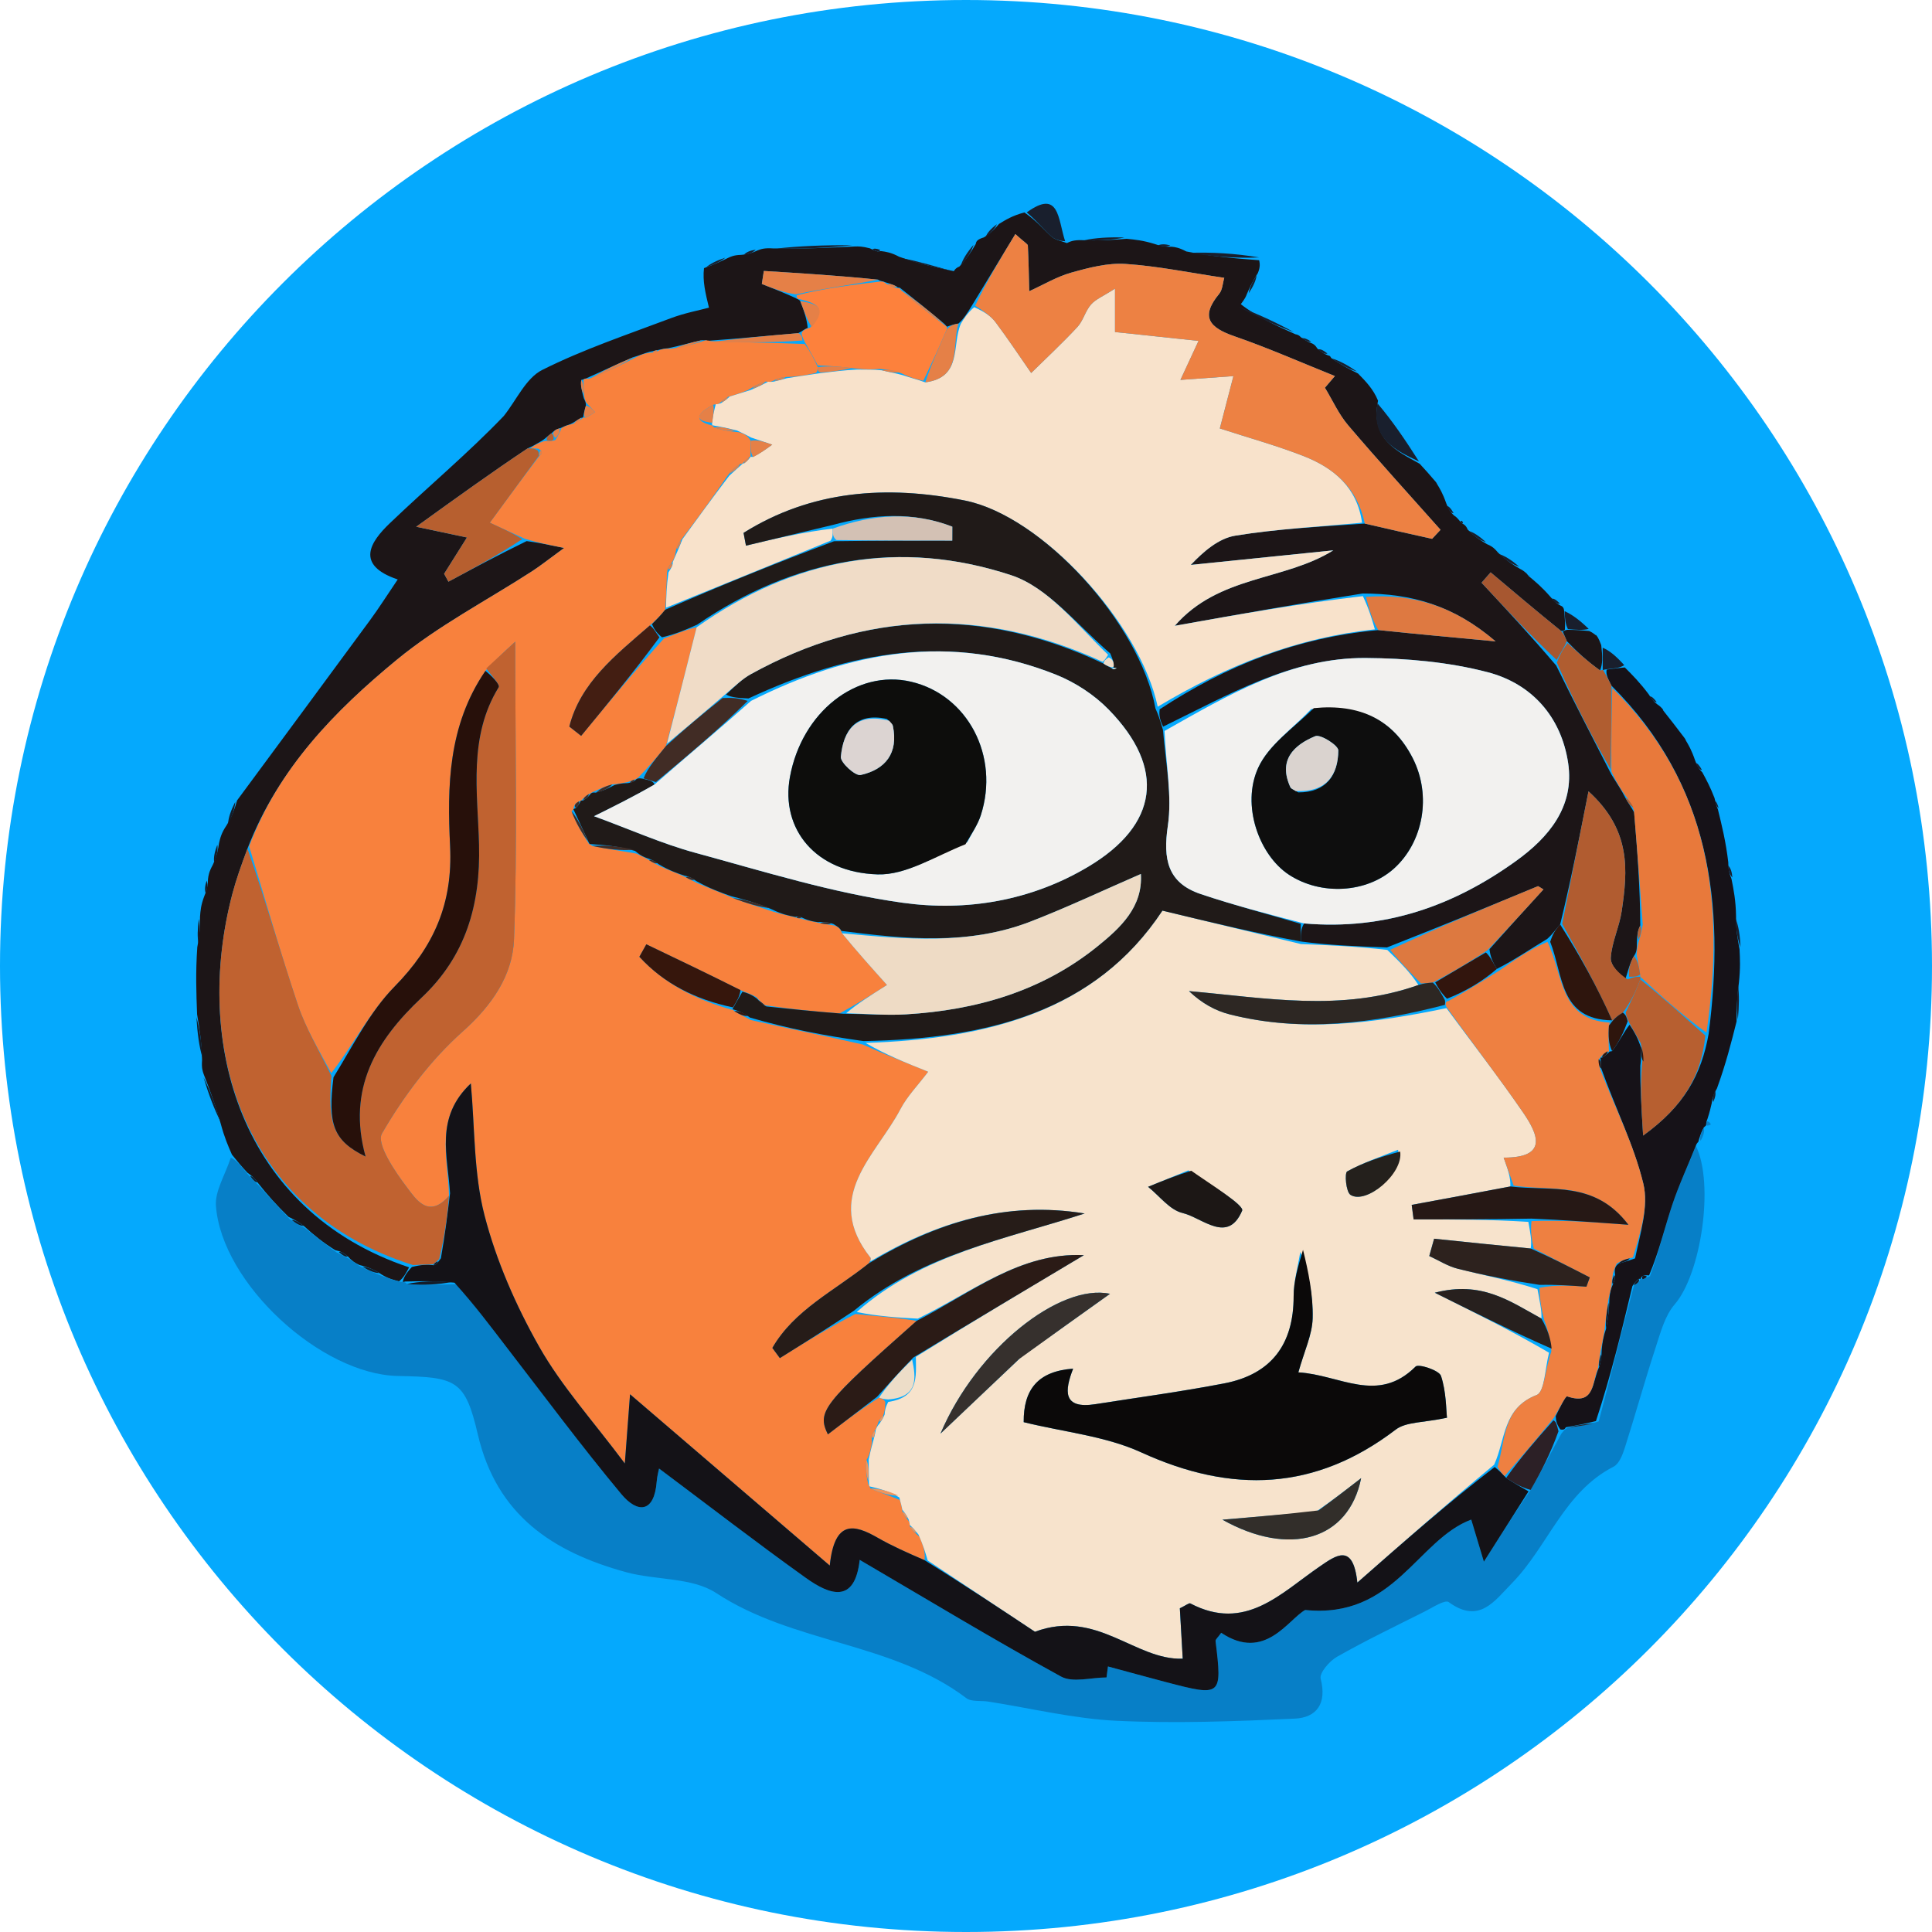 <svg width="256" height="256" viewBox="0 0 256 256" fill="none" xmlns="http://www.w3.org/2000/svg">
<g clip-path="url(#clip0_1994_1218)">
<path d="M256 128C256 57.307 198.692 0 128 0C57.307 0 0 57.307 0 128C0 198.692 57.307 256 128 256C198.692 256 256 198.692 256 128Z" fill="#05A9FD"/>
<path d="M190.371 64.066C190.765 64.698 191.158 65.331 191.63 66.681C192.029 67.704 192.35 68.01 192.672 68.315C192.833 68.416 192.995 68.517 193.345 68.933C193.534 69.249 193.824 69.402 193.824 69.402C193.824 69.402 194.261 69.585 194.464 70.153C195.467 71.188 196.267 71.654 197.066 72.12C197.472 72.294 197.878 72.468 198.464 73.186C199.573 74.284 200.504 74.838 201.434 75.391C201.647 75.499 201.861 75.607 202.301 76.004C202.527 76.293 202.558 76.332 202.558 76.332C203.415 77.042 204.273 77.753 205.42 79.059C206.083 79.86 206.457 80.066 206.83 80.272C206.83 80.272 207.165 80.34 207.243 80.831C207.363 81.994 207.405 82.665 207.357 83.427C207.267 83.516 207.085 83.695 206.786 83.552C203.496 80.885 200.506 78.361 197.515 75.836C197.114 76.295 196.713 76.754 196.312 77.213C199.601 80.755 202.891 84.296 206.208 88.191C208.628 93.141 211.019 97.739 213.524 102.63C214.218 103.759 214.798 104.593 215.385 105.731C215.747 106.438 216.102 106.842 216.535 107.652C216.966 112.877 217.319 117.697 217.348 122.621C216.975 123.335 216.927 123.944 216.893 124.895C216.896 125.692 216.885 126.148 216.51 126.663C215.955 127.624 215.765 128.525 215.365 129.765C214.544 129.033 213.369 127.923 213.438 126.896C213.578 124.809 214.582 122.795 214.889 120.702C215.67 115.367 216.18 110.025 210.484 104.854C209.191 111.382 208.098 116.901 206.729 122.495C206.089 123.185 205.724 123.8 205.003 124.42C202.647 125.824 200.648 127.223 198.347 128.383C197.757 127.441 197.47 126.738 197.365 125.768C199.871 122.951 202.194 120.401 204.517 117.851C204.277 117.706 204.037 117.561 203.798 117.416C197.255 120.119 190.713 122.823 183.785 125.539C179.721 125.398 176.042 125.243 172.362 124.754C172.357 123.75 172.353 123.08 172.805 122.36C183.57 123.291 192.665 119.991 200.869 114.093C205.195 110.984 208.654 106.896 207.787 101.105C206.87 94.985 202.975 90.599 197.131 89.072C191.913 87.708 186.344 87.222 180.924 87.189C171.074 87.129 162.764 92.084 154.123 96.283C153.729 95.492 153.545 94.85 153.664 93.984C162.576 88.142 171.903 84.478 182.626 83.487C187.755 84.017 192.435 84.452 198.179 84.987C192.553 80.17 187.033 78.648 180.54 78.643C172.238 79.956 164.344 81.369 155.665 82.922C161.528 76.187 170.118 77.008 176.668 72.925C170.372 73.568 164.076 74.211 157.781 74.855C159.485 73.057 161.477 71.336 163.69 70.976C169.232 70.075 174.875 69.791 180.842 69.377C184.058 70.13 186.909 70.764 189.76 71.399C190.133 70.999 190.505 70.6 190.878 70.201C186.788 65.598 182.636 61.049 178.646 56.361C177.393 54.89 176.577 53.048 175.561 51.375C176.001 50.86 176.441 50.344 176.881 49.829C172.454 48.055 168.083 46.116 163.581 44.561C160.279 43.42 158.991 42.026 161.554 38.926C161.988 38.4 162.009 37.533 162.224 36.815C157.653 36.137 153.415 35.257 149.138 34.973C146.777 34.817 144.294 35.464 141.969 36.116C140.028 36.661 138.239 37.741 136.382 38.583C136.329 36.568 136.294 34.552 136.196 32.539C136.186 32.336 135.794 32.151 134.537 31.017C132.552 34.294 130.69 37.369 128.692 40.642C128.146 41.523 127.734 42.206 127.007 42.871C126.296 42.992 125.902 43.132 125.495 43.284C125.481 43.297 125.445 43.288 125.233 43.01C123.122 41.216 121.223 39.7 119.241 38.129C119.158 38.075 119.002 38.197 118.795 37.956C118.179 37.637 117.771 37.559 117.214 37.369C117.065 37.257 116.695 37.299 116.355 37.057C111.081 36.511 106.146 36.207 101.212 35.903C101.124 36.478 101.035 37.052 100.946 37.626C102.415 38.212 103.884 38.797 105.449 39.502C105.545 39.623 105.852 39.621 106.047 39.913C106.574 41.257 106.906 42.31 107.025 43.437C106.524 43.65 106.327 43.87 105.77 44.145C101.466 44.505 97.61 44.89 93.704 45.164C93.653 45.053 93.416 45.11 93.005 45.076C91.308 45.443 90.022 45.842 88.501 46.148C87.956 46.176 87.646 46.298 87.083 46.399C86.68 46.461 86.532 46.544 86.097 46.606C85.308 46.829 84.805 47.073 83.938 47.321C81.624 48.288 79.674 49.251 77.606 50.165C77.487 50.116 77.324 50.313 77.018 50.341C76.904 51.088 77.095 51.807 77.359 52.772C77.536 53.155 77.639 53.291 77.635 53.741C77.422 54.483 77.317 54.91 77.247 55.355C77.283 55.372 77.301 55.295 76.988 55.367C76.361 55.718 76.046 55.997 75.479 56.242C74.946 56.387 74.666 56.567 74.16 56.753C73.642 56.881 73.43 57.086 73.044 57.431C72.584 57.752 72.376 58.014 71.892 58.346C71.165 58.75 70.716 59.084 69.915 59.41C65.122 62.605 60.68 65.808 55.147 69.797C58.368 70.478 59.826 70.787 61.873 71.22C60.648 73.169 59.747 74.6 58.847 76.032C59.037 76.381 59.228 76.73 59.418 77.079C62.746 75.295 66.073 73.51 69.781 71.698C71.269 71.896 72.376 72.122 74.754 72.606C72.572 74.198 71.59 74.99 70.536 75.671C64.532 79.558 58.082 82.897 52.597 87.41C44.376 94.174 36.904 101.815 32.791 112.439C31.973 114.637 31.297 116.515 30.791 118.438C25.6 138.178 31.787 160.418 54.204 167.93C53.784 168.718 53.52 169.253 52.877 169.785C51.795 169.516 51.092 169.251 50.272 168.689C49.391 168.138 48.627 167.882 47.623 167.617C47.003 167.335 46.622 167.063 46.094 166.485C45.541 165.994 45.135 165.811 44.421 165.654C42.875 164.694 41.636 163.707 40.257 162.444C39.583 161.903 39.049 161.638 38.229 161.237C36.695 159.735 35.448 158.368 34.122 156.674C33.704 156.078 33.364 155.809 32.78 155.385C31.936 154.485 31.335 153.741 30.735 152.997C30.236 151.862 29.738 150.727 29.246 148.887C28.506 146.254 27.759 144.326 27.012 142.397C26.852 141.962 26.692 141.526 26.775 140.466C26.718 138.028 26.417 136.214 26.116 134.401C26.011 131.647 25.907 128.892 26.142 125.497C26.489 123.731 26.497 122.606 26.504 121.48C26.559 120.705 26.614 119.93 27.074 118.733C27.506 117.705 27.533 117.098 27.56 116.491C27.619 116.017 27.677 115.544 28.195 114.599C28.776 113.329 28.898 112.532 29.02 111.735C29.179 111.048 29.338 110.362 30.011 109.378C30.821 108.073 31.118 107.064 31.415 106.055C37.297 98.088 43.19 90.129 49.053 82.148C50.221 80.557 51.277 78.884 52.701 76.782C46.993 74.856 49.102 71.779 51.629 69.355C56.646 64.545 62.001 60.086 66.758 55.116C68.428 53.028 69.68 50.106 71.851 49.017C77.306 46.281 83.158 44.327 88.89 42.163C90.713 41.475 92.659 41.114 93.941 40.767C93.472 38.84 93.082 37.236 93.285 35.528C94.716 35.02 95.555 34.616 96.393 34.211C96.821 34.005 97.25 33.798 98.183 33.772C99.258 33.694 99.827 33.434 100.396 33.173C100.842 33.005 101.288 32.838 102.42 32.916C106.497 32.995 109.89 32.827 113.282 32.659C113.77 32.647 114.258 32.635 115.277 32.908C115.808 33.194 116.271 33.315 116.271 33.315L116.747 33.272C117.412 33.36 118.077 33.449 119.138 34.018C121.821 34.976 124.107 35.453 126.393 35.931C126.393 35.931 126.577 35.519 127.112 35.324C128.198 34.193 128.748 33.256 129.298 32.319C129.344 31.968 129.523 31.708 130.374 31.454C131.399 30.803 131.886 30.239 132.373 29.675C133.251 29.129 134.129 28.584 135.735 28.148C137.418 29.306 138.306 30.43 139.359 31.37C139.871 31.826 140.69 31.939 141.37 32.207C141.807 32.001 142.243 31.794 143.313 31.821C145.727 31.916 147.508 31.779 149.289 31.641C150.382 31.748 151.476 31.854 153.035 32.34C154.093 32.71 154.684 32.701 155.276 32.693C155.748 32.749 156.221 32.805 157.192 33.319C160.744 34.012 163.797 34.247 166.849 34.482C166.931 34.919 167.013 35.355 166.674 36.181C165.906 37.373 165.559 38.175 165.211 38.977C165.109 39.255 165.006 39.533 164.415 40.304C166.505 41.962 169.081 43.128 171.658 44.294C171.658 44.294 172.08 44.33 172.35 44.666C173.023 45.167 173.426 45.332 173.83 45.497C173.83 45.497 174.25 45.633 174.519 46.139C175.217 46.806 175.647 46.967 176.076 47.127C176.076 47.127 176.217 47.078 176.399 47.441C177.703 48.367 178.825 48.93 179.947 49.492C180.954 50.516 181.961 51.54 182.596 53.089C181.593 58.181 185 59.712 188.122 61.458C188.779 62.174 189.437 62.89 190.279 63.889C190.464 64.172 190.371 64.066 190.371 64.066Z" fill="#1C1517"/>
<path d="M40.397 162.72C41.636 163.707 42.874 164.694 44.591 165.941C45.46 166.398 45.851 166.595 46.242 166.791C46.622 167.063 47.002 167.335 47.806 167.859C48.949 168.402 49.669 168.694 50.389 168.985C51.092 169.251 51.795 169.516 52.983 169.834C53.469 169.886 53.691 169.809 53.9 170.139C56.132 170.337 58.156 170.205 60.544 170.165C62.948 172.975 64.96 175.714 67.035 178.403C72.089 184.954 77.024 191.605 82.314 197.96C84.477 200.56 86.695 200.484 87.016 196.314C87.074 195.559 87.285 194.816 87.328 194.586C93.826 199.45 100.211 204.381 106.769 209.072C109.939 211.34 113.261 212.574 113.914 206.691C123.052 212.041 131.715 217.285 140.587 222.149C142.15 223.006 144.586 222.27 146.618 222.27C146.682 221.785 146.745 221.3 146.809 220.815C149.378 221.509 151.943 222.217 154.517 222.893C161.865 224.824 161.957 224.74 161.068 217.455C161.04 217.229 161.394 216.956 161.816 216.354C167.591 220.212 170.677 214.588 172.941 213.332C184.758 214.54 187.759 204.048 194.946 201.352C195.371 202.768 195.766 204.084 196.622 206.931C199.088 203.047 200.814 200.329 202.818 197.422C204.279 194.893 205.462 192.552 206.89 189.967C207.25 189.522 207.365 189.322 207.853 189.144C209.354 188.979 210.481 188.791 211.842 188.338C213.484 182.186 214.893 176.299 216.522 170.303C217.03 170.018 217.251 169.781 217.381 169.457C217.357 169.432 217.384 169.495 217.632 169.49C217.88 169.486 218.291 169.207 218.631 169.099C219.823 165.892 220.551 162.751 221.562 159.705C222.45 157.032 223.655 154.465 224.721 151.851C227.185 156.926 225.376 168.823 221.923 172.812C220.61 174.329 220.031 176.562 219.38 178.555C217.94 182.96 216.703 187.431 215.295 191.847C215.003 192.763 214.539 193.967 213.8 194.345C207.221 197.712 205.113 204.914 200.328 209.792C198.032 212.132 196.008 215.238 191.966 212.29C191.46 211.92 189.795 213.028 188.723 213.564C184.846 215.503 180.938 217.392 177.169 219.526C176.162 220.096 174.799 221.682 174.995 222.442C175.838 225.716 174.481 227.596 171.543 227.729C163.689 228.084 155.799 228.388 147.957 228.013C142.257 227.74 136.611 226.351 130.94 225.466C129.962 225.314 128.725 225.528 128.036 225.007C118.195 217.56 105.148 217.822 94.903 211.088C91.696 208.979 86.899 209.409 82.929 208.315C73.284 205.658 65.821 200.816 63.318 190.081C61.629 182.834 60.449 182.471 52.737 182.324C42.524 182.13 29.388 170.054 28.613 159.794C28.466 157.844 29.791 155.782 30.586 153.384C31.335 153.741 31.936 154.485 32.901 155.683C33.577 156.425 33.889 156.712 34.2 157C35.448 158.367 36.695 159.735 38.355 161.516C39.311 162.194 39.854 162.457 40.397 162.72Z" fill="#077FC7"/>
<path d="M224.76 151.693C223.656 154.465 222.45 157.032 221.563 159.705C220.551 162.751 219.824 165.892 218.512 168.992C217.691 168.94 217.469 169.107 217.385 169.495C217.385 169.495 217.358 169.432 217.163 169.45C216.746 169.783 216.525 170.098 216.303 170.413C214.894 176.3 213.485 182.186 211.47 188.301C209.737 188.726 208.609 188.924 207.481 189.122C207.366 189.322 207.251 189.522 206.753 189.403C206.275 188.711 206.18 188.337 206.14 187.637C206.694 186.512 207.45 184.957 207.655 185.026C211.355 186.284 210.925 183.127 211.91 181.108C212.14 180.331 212.208 179.781 212.234 178.867C212.327 177.789 212.463 177.074 212.809 176.08C213.112 174.629 213.207 173.459 213.266 171.966C213.333 171.224 213.436 170.806 213.728 170.156C213.991 169.537 214.065 169.148 213.97 168.555C213.94 168.043 214.077 167.735 214.485 167.42C215.249 167.23 215.743 167.047 216.657 166.745C217.362 163.34 218.483 159.85 217.744 156.813C216.507 151.728 214.083 146.931 212.167 141.552C212.13 140.787 212.086 140.483 212.075 140.159C212.107 140.138 212.026 140.157 212.302 140.13C212.815 139.834 213.052 139.565 213.278 139.336C213.268 139.374 213.201 139.33 213.611 139.28C214.582 138.007 215.142 136.783 215.93 135.78C216.57 136.738 216.982 137.474 217.391 138.66C217.438 139.708 217.488 140.306 217.353 141.207C217.326 144.077 217.485 146.646 217.721 150.472C223.174 146.535 225.433 142.429 226.405 136.992C228.634 119.645 226.573 103.861 213.531 90.858C213.094 89.968 212.754 89.394 212.89 88.722C214.01 88.562 214.655 88.501 215.299 88.44C216.294 89.435 217.288 90.43 218.469 92.008C218.97 92.837 219.286 93.083 219.602 93.329C219.777 93.445 219.952 93.561 220.286 93.925C220.444 94.174 220.359 94.111 220.359 94.111C221.245 95.233 222.132 96.356 223.233 97.82C223.448 98.161 223.351 98.067 223.351 98.067C223.742 98.716 224.133 99.365 224.598 100.725C224.971 101.738 225.271 102.04 225.57 102.343C226.092 103.305 226.614 104.266 227.183 105.741C227.365 106.591 227.499 106.927 227.634 107.263C228.161 109.403 228.687 111.543 229.006 114.262C229.009 115.379 229.219 115.917 229.43 116.455C229.717 117.892 230.004 119.328 230.034 121.367C230.018 123.239 230.258 124.507 230.498 125.776C230.561 127.031 230.623 128.286 230.414 130.217C230.129 132.379 230.117 133.865 230.105 135.351C229.399 138.156 228.693 140.961 227.504 144.224C226.952 145.181 226.882 145.68 226.812 146.179C226.685 146.741 226.558 147.303 226.241 148.286C226.05 148.706 226.069 149.116 226.069 149.116C226.069 149.116 226.014 149.178 225.763 149.391C225.352 150.171 225.191 150.738 225.031 151.306C225.031 151.306 224.798 151.534 224.76 151.693Z" fill="#161218"/>
<path d="M112.932 32.495C109.89 32.827 106.497 32.995 102.781 32.947C105.832 32.598 109.207 32.465 112.932 32.495Z" fill="#191F2D"/>
<path d="M166.83 34.11C163.797 34.247 160.745 34.012 157.503 33.504C160.48 33.4 163.645 33.569 166.83 34.11Z" fill="#191F2D"/>
<path d="M188.022 61.147C185 59.712 181.593 58.181 182.53 53.456C184.53 55.812 186.226 58.324 188.022 61.147Z" fill="#191F2D"/>
<path d="M141.138 31.968C140.691 31.939 139.871 31.827 139.36 31.37C138.307 30.43 137.418 29.306 136.05 28.145C140.39 24.993 140.172 29.039 141.138 31.968Z" fill="#191F2D"/>
<path d="M211.459 84.121C211.635 84.316 211.811 84.512 212.171 85.479C212.36 87.103 212.365 87.956 212.024 88.834C210.356 87.644 209.034 86.428 207.613 84.957C207.371 84.366 207.229 84.031 207.086 83.695C207.086 83.695 207.267 83.516 207.668 83.451C208.903 83.46 209.737 83.534 210.571 83.608C210.752 83.694 210.933 83.779 211.309 84.054C211.503 84.243 211.459 84.121 211.459 84.121Z" fill="#1C1517"/>
<path d="M171.449 44.012C169.082 43.128 166.505 41.962 164.148 40.66C166.659 41.592 168.949 42.661 171.449 44.012Z" fill="#191F2D"/>
<path d="M126.016 35.883C124.107 35.454 121.821 34.977 119.425 34.201C121.422 34.547 123.531 35.191 126.016 35.883Z" fill="#191F2D"/>
<path d="M148.999 31.472C147.509 31.779 145.728 31.916 143.679 31.831C145.176 31.506 146.942 31.404 148.999 31.472Z" fill="#191F2D"/>
<path d="M26.966 142.753C27.759 144.326 28.506 146.254 29.205 148.58C28.411 147.021 27.665 145.065 26.966 142.753Z" fill="#141C28"/>
<path d="M26.023 134.769C26.417 136.214 26.718 138.028 26.814 140.114C26.382 138.637 26.155 136.887 26.023 134.769Z" fill="#141C28"/>
<path d="M210.51 83.332C209.737 83.534 208.903 83.46 207.759 83.362C207.406 82.666 207.363 81.994 207.32 80.984C208.363 81.449 209.407 82.253 210.51 83.332Z" fill="#191F2D"/>
<path d="M230.276 135.075C230.117 133.865 230.129 132.379 230.304 130.582C230.46 131.779 230.453 133.289 230.276 135.075Z" fill="#191F2D"/>
<path d="M26.346 121.765C26.497 122.606 26.49 123.731 26.301 125.058C26.143 124.19 26.166 123.12 26.346 121.765Z" fill="#141C28"/>
<path d="M212.37 88.808C212.365 87.955 212.36 87.103 212.363 85.825C213.295 86.209 214.218 87.02 215.22 88.136C214.654 88.501 214.01 88.562 212.898 88.68C212.43 88.736 212.37 88.808 212.37 88.808Z" fill="#191F2D"/>
<path d="M230.626 125.478C230.258 124.507 230.018 123.239 229.98 121.732C230.374 122.723 230.564 123.952 230.626 125.478Z" fill="#191F2D"/>
<path d="M179.794 49.223C178.825 48.929 177.703 48.367 176.456 47.49C177.435 47.768 178.538 48.361 179.794 49.223Z" fill="#191F2D"/>
<path d="M165.458 38.859C165.559 38.175 165.906 37.373 166.511 36.48C166.414 37.174 166.059 37.958 165.458 38.859Z" fill="#191F2D"/>
<path d="M201.312 75.09C200.504 74.838 199.573 74.284 198.562 73.393C199.385 73.632 200.287 74.21 201.312 75.09Z" fill="#191F2D"/>
<path d="M96.099 34.149C95.555 34.615 94.717 35.02 93.571 35.407C94.111 34.956 94.958 34.522 96.099 34.149Z" fill="#191F2D"/>
<path d="M128.996 32.445C128.748 33.256 128.198 34.193 127.309 35.213C127.544 34.389 128.119 33.48 128.996 32.445Z" fill="#191F2D"/>
<path d="M132.086 29.709C131.886 30.239 131.399 30.803 130.609 31.389C130.804 30.855 131.302 30.299 132.086 29.709Z" fill="#191F2D"/>
<path d="M155.076 32.51C154.685 32.702 154.093 32.71 153.408 32.524C153.835 32.328 154.355 32.328 155.076 32.51Z" fill="#191F2D"/>
<path d="M27.379 116.694C27.534 117.098 27.506 117.705 27.264 118.39C27.098 117.945 27.147 117.421 27.379 116.694Z" fill="#141C28"/>
<path d="M100.137 33.084C99.827 33.434 99.258 33.694 98.546 33.777C98.894 33.399 99.386 33.197 100.137 33.084Z" fill="#191F2D"/>
<path d="M229.545 116.271C229.218 115.917 229.008 115.379 228.98 114.67C229.33 115.028 229.496 115.557 229.545 116.271Z" fill="#191F2D"/>
<path d="M31.177 106.24C31.118 107.064 30.821 108.073 30.217 109.2C30.252 108.354 30.595 107.39 31.177 106.24Z" fill="#141C28"/>
<path d="M196.89 71.827C196.267 71.654 195.467 71.188 194.583 70.358C195.236 70.508 195.975 71.021 196.89 71.827Z" fill="#191F2D"/>
<path d="M28.796 111.939C28.899 112.532 28.777 113.329 28.389 114.294C28.272 113.69 28.421 112.917 28.796 111.939Z" fill="#141C28"/>
<path d="M227.015 146.02C226.882 145.68 226.952 145.182 227.246 144.537C227.386 144.881 227.303 145.371 227.015 146.02Z" fill="#191F2D"/>
<path d="M225.329 151.175C225.191 150.738 225.351 150.171 225.758 149.433C225.879 149.856 225.753 150.451 225.329 151.175Z" fill="#077FC7"/>
<path d="M173.741 45.279C173.427 45.332 173.024 45.167 172.503 44.813C172.807 44.769 173.23 44.915 173.741 45.279Z" fill="#191F2D"/>
<path d="M227.719 107.075C227.499 106.927 227.365 106.591 227.22 106.072C227.408 106.222 227.606 106.555 227.719 107.075Z" fill="#191F2D"/>
<path d="M116.571 33.09C116.748 33.272 116.271 33.315 116.271 33.315C116.271 33.315 115.808 33.194 115.618 33.05C115.75 32.907 116.072 32.908 116.571 33.09Z" fill="#191F2D"/>
<path d="M211.471 84.166C211.458 84.121 211.503 84.244 211.512 84.275C211.521 84.307 211.483 84.212 211.471 84.166Z" fill="#191F2D"/>
<path d="M206.698 79.978C206.457 80.066 206.084 79.86 205.597 79.345C205.844 79.252 206.204 79.469 206.698 79.978Z" fill="#191F2D"/>
<path d="M202.651 76.274C202.558 76.332 202.528 76.293 202.516 76.291C202.505 76.289 202.744 76.217 202.651 76.274Z" fill="#191F2D"/>
<path d="M193.846 69.276C193.824 69.402 193.535 69.249 193.487 69.182C193.439 69.115 193.665 68.996 193.665 68.996C193.665 68.996 193.868 69.15 193.846 69.276Z" fill="#191F2D"/>
<path d="M192.606 67.987C192.351 68.01 192.029 67.704 191.676 67.053C191.942 67.025 192.24 67.342 192.606 67.987Z" fill="#191F2D"/>
<path d="M190.397 64.138C190.372 64.066 190.464 64.172 190.461 64.207C190.458 64.243 190.422 64.21 190.397 64.138Z" fill="#191F2D"/>
<path d="M225.517 102.025C225.27 102.041 224.971 101.738 224.637 101.105C224.889 101.085 225.177 101.395 225.517 102.025Z" fill="#191F2D"/>
<path d="M226.245 149.152C226.069 149.116 226.05 148.706 226.205 148.573C226.476 148.62 226.6 148.796 226.693 148.988C226.702 149.006 226.516 149.119 226.245 149.152Z" fill="#077FC7"/>
<path d="M175.892 46.841C175.647 46.967 175.218 46.806 174.636 46.326C174.891 46.19 175.3 46.372 175.892 46.841Z" fill="#191F2D"/>
<path d="M223.389 98.14C223.35 98.067 223.447 98.161 223.442 98.195C223.437 98.229 223.429 98.213 223.389 98.14Z" fill="#191F2D"/>
<path d="M220.411 94.174C220.358 94.111 220.443 94.174 220.437 94.201C220.431 94.228 220.464 94.236 220.411 94.174Z" fill="#191F2D"/>
<path d="M219.519 93.037C219.286 93.083 218.97 92.837 218.585 92.289C218.823 92.239 219.13 92.491 219.519 93.037Z" fill="#191F2D"/>
<path d="M84.302 47.317C84.805 47.073 85.308 46.829 86.212 46.728C86.854 46.721 87.096 46.571 87.337 46.42C87.646 46.298 87.956 46.176 88.936 46.199C90.877 45.932 92.147 45.521 93.416 45.11C93.416 45.11 93.653 45.053 94.21 45.206C98.629 45.383 102.49 45.409 106.632 45.584C107.394 46.63 107.875 47.526 108.352 48.648C108.347 48.873 108.348 49.325 108.019 49.451C106.547 49.757 105.403 49.935 104.075 49.963C103.372 50.034 102.853 50.257 102.204 50.558C102.075 50.636 101.778 50.576 101.426 50.561C100.495 50.871 99.917 51.197 99.105 51.692C98.148 52.087 97.425 52.312 96.431 52.599C95.899 52.908 95.637 53.155 95.256 53.491C95.137 53.579 94.842 53.559 94.507 53.626C92.413 54.774 91.737 55.745 94.416 56.395C94.389 56.419 94.376 56.347 94.61 56.626C95.799 57.035 96.754 57.164 97.961 57.28C98.648 57.501 99.082 57.736 99.478 58.411C99.453 59.437 99.466 60.023 99.449 60.581C99.419 60.553 99.485 60.502 99.245 60.596C98.792 60.951 98.578 61.213 98.359 61.453C98.354 61.431 98.391 61.458 98.065 61.494C97.305 61.966 96.869 62.402 96.33 63.143C94.291 66.116 92.356 68.784 90.172 71.64C89.774 72.212 89.625 72.596 89.512 73.244C89.412 73.833 89.275 74.158 88.956 74.634C88.561 75.039 88.44 75.329 88.376 75.992C88.311 77.725 88.281 79.124 88.144 80.792C87.488 81.608 86.938 82.156 86.114 82.869C81.51 86.855 76.9 90.482 75.435 96.276C75.958 96.687 76.481 97.099 77.004 97.51C80.548 93.21 84.093 88.909 87.978 84.601C89.668 83.987 91.017 83.381 92.312 83.115C90.964 88.488 89.668 93.522 88.246 98.851C86.985 100.426 85.852 101.705 84.591 103.016C84.464 103.047 84.314 103.261 84.053 103.302C83.65 103.444 83.507 103.546 83.03 103.657C82.271 103.785 81.845 103.904 81.128 103.935C80.137 104.199 79.438 104.552 78.591 104.924C78.443 104.943 78.265 105.182 78 105.227C77.507 105.532 77.279 105.793 77.026 106.069C77.002 106.084 76.949 106.105 76.716 106.186C76.187 106.471 76.036 106.753 76.011 107.143C75.992 107.174 75.983 107.247 75.737 107.498C76.334 109.113 77.177 110.477 78.058 111.852C78.097 111.862 78.174 111.844 78.468 112.089C80.559 112.536 82.357 112.739 84.327 113.107C84.945 113.427 85.39 113.584 86.009 113.977C86.544 114.343 86.906 114.472 87.502 114.81C88.723 115.356 89.71 115.693 90.887 116.248C91.442 116.584 91.806 116.702 92.413 117.03C94.06 117.741 95.463 118.243 97.129 118.999C99.01 119.718 100.627 120.183 102.524 120.824C103.66 121.165 104.518 121.33 105.57 121.61C105.765 121.725 106.215 121.679 106.462 121.825C107.269 122.044 107.83 122.116 108.697 122.336C109.449 122.495 109.896 122.508 110.552 122.641C111.101 122.836 111.341 123.033 111.579 123.672C113.614 126.15 115.551 128.307 117.536 130.517C115.301 131.929 113.496 133.069 111.263 134.274C107.741 134.014 104.648 133.688 101.353 133.2C100.888 132.815 100.625 132.592 100.211 132.114C99.498 131.712 98.936 131.563 98.116 131.192C93.786 129.021 89.713 127.072 85.641 125.124C85.333 125.675 85.025 126.226 84.718 126.777C87.963 130.328 92.174 132.446 96.969 133.791C97.019 133.809 97.104 133.742 97.298 133.984C98.069 134.459 98.646 134.692 99.499 135.163C104.527 136.32 109.277 137.238 114.314 138.403C117.317 139.737 120.032 140.823 122.998 142.01C121.645 143.804 120.219 145.25 119.316 146.971C116.088 153.122 108.938 158.554 115.361 166.664C115.434 166.755 115.332 166.985 115.132 167.392C110.534 171.069 105.235 173.581 102.338 178.609C102.67 179.058 103.002 179.508 103.334 179.958C106.551 177.949 109.768 175.94 113.344 174.108C116.338 174.433 118.975 174.58 121.454 175.024C108.999 186.053 108.235 187.029 109.697 190.063C111.863 188.409 114.038 186.749 116.479 185.191C116.928 185.346 117.111 185.398 117.303 185.78C117.281 186.548 117.25 186.986 117.037 187.569C116.617 187.931 116.46 188.195 116.296 188.737C116.209 188.967 116.043 189.429 115.877 189.613C115.531 190.095 115.476 190.416 115.539 191.091C115.389 192.074 115.248 192.723 114.818 193.457C114.67 194.549 114.812 195.558 115.037 196.647C115.121 196.728 115.198 196.947 115.346 197.225C116.705 197.841 117.915 198.179 119.241 198.76C119.425 199.353 119.494 199.703 119.589 200.337C119.862 200.895 120.11 201.169 120.438 201.584C120.518 201.725 120.55 202.048 120.605 202.339C120.959 202.864 121.259 203.099 121.822 203.612C122.365 204.851 122.644 205.812 122.496 206.724C120.139 205.709 118.161 204.828 116.293 203.756C113.189 201.973 110.577 201.336 109.948 207.444C100.843 199.635 92.626 192.588 83.485 184.749C83.225 188.188 83.054 190.467 82.793 193.92C78.583 188.281 74.418 183.697 71.441 178.439C68.363 173.003 65.769 167.087 64.205 161.059C62.749 155.447 62.927 149.411 62.385 143.562C57.564 148.101 59.349 153.203 59.498 158.443C56.769 161.605 55.063 158.819 53.974 157.396C52.337 155.257 49.83 151.544 50.614 150.194C53.476 145.259 57.057 140.475 61.306 136.688C65.214 133.205 67.937 129.22 68.112 124.44C68.576 111.729 68.269 98.99 68.269 85.025C66.451 86.701 65.442 87.632 64.316 88.897C59.338 96.182 59.262 104.274 59.639 112.108C60.007 119.735 57.49 125.419 52.271 130.735C49.006 134.06 46.833 138.458 43.891 142.189C42.216 139.073 40.51 136.248 39.485 133.194C37.15 126.235 35.148 119.164 33.011 112.138C36.905 101.815 44.376 94.174 52.597 87.41C58.082 82.897 64.532 79.558 70.537 75.671C71.59 74.99 72.572 74.198 74.755 72.606C72.376 72.122 71.269 71.896 69.578 71.406C67.889 70.632 66.782 70.124 64.904 69.261C67.255 66.052 69.322 63.231 71.522 60.341C71.899 60.035 71.902 59.784 71.319 59.453C70.737 59.396 70.502 59.407 70.267 59.418C70.716 59.084 71.166 58.75 72.19 58.427C72.969 58.443 73.174 58.447 73.594 58.306C74.001 57.688 74.194 57.218 74.386 56.747C74.666 56.567 74.946 56.387 75.805 56.192C76.689 55.882 76.995 55.589 77.301 55.295C77.301 55.295 77.283 55.372 77.529 55.354C78.131 55.092 78.486 54.849 78.84 54.605C78.474 54.213 78.108 53.821 77.743 53.428C77.639 53.291 77.536 53.155 77.382 52.404C77.329 51.297 77.327 50.805 77.324 50.313C77.324 50.313 77.488 50.116 78.028 50.195C80.479 49.288 82.391 48.303 84.302 47.317Z" fill="#F8813D"/>
<path d="M122.924 206.772C122.644 205.811 122.365 204.851 121.716 203.354C121.081 202.561 120.815 202.305 120.55 202.048C120.55 202.048 120.518 201.725 120.389 201.312C120.028 200.617 119.796 200.335 119.564 200.053C119.494 199.703 119.425 199.353 119.166 198.423C117.717 197.544 116.457 197.245 115.198 196.947C115.198 196.947 115.121 196.728 115.129 196.254C115.127 194.978 115.117 194.175 115.106 193.373C115.247 192.723 115.388 192.073 115.714 190.91C115.946 190.073 115.994 189.751 116.043 189.429C116.043 189.429 116.209 188.967 116.533 188.642C116.977 188.02 117.098 187.722 117.219 187.424C117.25 186.986 117.281 186.548 117.7 185.763C121.703 185.14 121.384 182.571 121.356 179.79C128.888 175.101 136.265 170.702 143.619 166.317C135.181 165.914 128.743 171.273 121.611 174.728C118.974 174.58 116.338 174.432 113.521 173.845C122.191 166.195 133.207 164.206 143.722 160.793C133.351 159.108 124.067 161.942 115.312 167.15C115.332 166.985 115.434 166.755 115.361 166.663C108.938 158.554 116.087 153.122 119.316 146.971C120.219 145.25 121.645 143.804 122.998 142.01C120.032 140.823 117.317 139.737 114.694 138.195C130.717 137.659 145.122 134.131 154.026 120.663C160.546 122.237 166.454 123.663 172.362 125.089C176.042 125.243 179.721 125.398 183.821 125.869C185.59 127.562 186.938 128.938 187.947 130.518C177.718 134.135 167.699 132.22 157.548 131.327C159.253 132.942 161.041 133.931 162.956 134.414C172.55 136.838 182.035 135.591 191.663 133.582C195.2 138.37 198.657 142.807 201.833 147.438C203.803 150.309 205.148 153.402 199.24 153.392C199.795 154.939 200.182 156.02 200.129 157.212C195.478 158.099 191.268 158.876 187.058 159.653C187.142 160.294 187.226 160.936 187.31 161.577C192.374 161.577 197.438 161.577 202.515 161.905C202.763 163.301 202.998 164.369 202.827 165.433C198.29 164.998 194.159 164.568 190.029 164.137C189.814 164.901 189.599 165.665 189.383 166.429C190.632 167.002 191.83 167.779 193.14 168.108C196.642 168.989 200.193 169.677 203.723 170.824C204.017 172.434 204.312 173.663 204.245 174.715C200.033 172.401 196.331 169.678 190.119 171.293C195.924 174.187 200.609 176.522 205.254 179.239C204.708 181.431 204.666 184.435 203.614 184.844C199.1 186.6 199.522 190.694 197.985 194.076C191.843 199.165 186.071 204.239 179.855 209.702C179.293 204.388 177.029 206.088 174.844 207.586C169.685 211.125 164.994 216.281 157.726 212.462C157.555 212.372 157.158 212.713 156.334 213.108C156.457 215.248 156.594 217.617 156.718 219.788C150.366 220.002 145.357 213.157 137.133 216.217C133.125 213.553 128.024 210.163 122.924 206.772ZM172.293 165.891C171.984 167.845 171.41 169.8 171.413 171.754C171.423 178.118 168.466 182.097 162.238 183.301C156.575 184.397 150.847 185.162 145.145 186.06C140.765 186.75 141.07 184.259 142.194 181.353C137.523 181.693 135.611 184.12 135.645 188.444C141.001 189.765 146.483 190.283 151.212 192.446C163.223 197.938 174.268 197.572 184.944 189.428C186.316 188.382 188.602 188.534 191.734 187.856C191.611 186.779 191.639 184.427 190.94 182.316C190.691 181.565 187.965 180.685 187.576 181.073C182.531 186.11 177.537 182.154 172.038 181.846C172.834 178.996 173.881 176.849 173.934 174.677C174.01 171.571 173.359 168.448 172.293 165.891ZM135.296 179.842C139.216 177.046 143.136 174.25 147.08 171.437C140.488 170.022 129.417 178.645 124.62 189.96C128.002 186.747 131.384 183.534 135.296 179.842ZM157.46 155.08C155.682 155.807 153.904 156.534 152.126 157.26C153.636 158.466 154.99 160.323 156.691 160.728C159.325 161.354 162.683 164.889 164.591 160.42C164.896 159.706 160.466 156.971 157.46 155.08ZM174.372 200.317C170.434 200.651 166.495 200.984 161.974 201.367C170.856 206.341 178.716 204.085 180.358 195.862C178.279 197.47 176.672 198.713 174.372 200.317ZM185.249 152.351C182.978 153.264 180.633 154.044 178.506 155.22C178.147 155.418 178.339 157.937 178.951 158.327C181.017 159.646 185.978 155.542 185.249 152.351Z" fill="#F7E3CC"/>
<path d="M96.702 52.538C97.425 52.312 98.149 52.087 99.444 51.685C100.603 51.199 101.19 50.887 101.778 50.576C101.778 50.576 102.075 50.636 102.537 50.561C103.419 50.362 103.839 50.238 104.26 50.114C105.403 49.935 106.547 49.757 108.424 49.484C110.482 49.225 111.806 49.06 113.553 48.967C114.827 48.991 115.68 48.945 116.862 49.069C117.926 49.34 118.661 49.44 119.654 49.725C120.723 50.092 121.534 50.275 122.602 50.662C127.57 50.01 126.087 45.689 127.323 42.889C127.735 42.206 128.147 41.523 129.083 40.703C130.389 41.274 131.306 41.883 131.928 42.712C133.566 44.898 135.076 47.179 136.637 49.423C138.691 47.4 140.809 45.436 142.767 43.324C143.535 42.495 143.809 41.215 144.558 40.36C145.182 39.648 146.173 39.258 147.745 38.246C147.745 40.901 147.745 42.562 147.745 43.997C151.513 44.397 154.852 44.752 158.809 45.172C157.793 47.362 157.212 48.615 156.411 50.341C158.918 50.161 160.935 50.017 163.434 49.837C162.75 52.474 162.192 54.622 161.633 56.773C165.5 58.031 169.171 59.045 172.701 60.421C176.737 61.994 179.839 64.597 180.478 69.259C174.875 69.791 169.233 70.075 163.691 70.976C161.478 71.336 159.486 73.057 157.782 74.855C164.077 74.212 170.373 73.568 176.668 72.925C170.118 77.009 161.529 76.187 155.665 82.922C164.345 81.369 172.239 79.956 180.59 78.99C181.425 80.755 181.801 82.075 182.178 83.394C171.903 84.479 162.576 88.142 153.406 93.645C151.031 82.551 138.059 68.371 127.858 66.325C117.431 64.234 107.507 64.983 98.524 70.608C98.631 71.172 98.737 71.736 98.844 72.3C102.672 71.388 106.5 70.476 110.338 70.045C110.355 70.847 110.361 71.168 110.057 71.642C102.581 74.705 95.416 77.614 88.251 80.523C88.281 79.124 88.312 77.725 88.576 75.849C89.054 75.126 89.164 74.829 89.139 74.483C89.275 74.158 89.412 73.833 89.763 73.054C90.125 72.217 90.273 71.834 90.421 71.452C92.356 68.784 94.291 66.116 96.626 63.046C97.481 62.248 97.936 61.853 98.391 61.458C98.391 61.458 98.355 61.431 98.613 61.377C99.076 61.049 99.281 60.776 99.485 60.502C99.485 60.502 99.419 60.553 99.757 60.541C100.701 60.093 101.308 59.656 102.329 58.92C101.027 58.481 100.272 58.226 99.517 57.972C99.083 57.736 98.648 57.501 97.681 57.053C96.224 56.676 95.3 56.511 94.376 56.347C94.376 56.347 94.389 56.419 94.349 56.035C94.487 54.953 94.665 54.256 94.843 53.559C94.843 53.559 95.138 53.579 95.521 53.425C96.17 53.026 96.436 52.782 96.702 52.538Z" fill="#F8E2CB"/>
<path d="M88.145 80.792C95.416 77.614 102.581 74.705 110.519 71.713C116.254 71.63 121.217 71.63 126.18 71.63C126.183 71.015 126.185 70.4 126.187 69.785C121.018 67.779 115.707 68.101 110.328 69.563C106.5 70.475 102.672 71.388 98.844 72.3C98.737 71.736 98.631 71.172 98.524 70.608C107.507 64.983 117.431 64.234 127.858 66.325C138.059 68.37 151.031 82.551 153.103 93.868C153.546 94.849 153.73 95.492 154.096 96.707C154.489 101.337 155.326 105.486 154.745 109.427C154.095 113.829 154.686 116.983 159.103 118.467C163.468 119.933 167.931 121.107 172.35 122.41C172.354 123.08 172.358 123.749 172.363 124.754C166.455 123.663 160.546 122.237 154.027 120.663C145.123 134.131 130.718 137.658 114.407 137.947C109.277 137.237 104.527 136.32 99.38 134.836C98.357 134.093 97.731 133.917 97.104 133.741C97.104 133.741 97.02 133.809 97.17 133.504C97.671 132.604 98.023 132.009 98.374 131.414C98.936 131.563 99.498 131.711 100.334 132.359C100.924 133.026 101.241 133.194 101.557 133.362C104.649 133.688 107.741 134.014 111.692 134.324C115.042 134.351 117.543 134.556 120.023 134.408C129.343 133.854 138.047 131.357 145.42 125.4C148.472 122.935 151.449 120.182 151.172 115.803C146.212 117.958 141.447 120.218 136.541 122.116C128.361 125.282 119.91 124.427 111.482 123.352C111.342 123.032 111.102 122.835 110.422 122.431C109.52 122.13 108.956 122.159 108.392 122.188C107.831 122.116 107.27 122.044 106.426 121.656C105.888 121.393 105.632 121.443 105.376 121.494C104.518 121.329 103.661 121.165 102.324 120.516C100.186 119.603 98.527 119.174 96.867 118.745C95.464 118.243 94.06 117.741 92.268 116.751C91.485 116.186 91.091 116.107 90.697 116.029C89.71 115.692 88.724 115.356 87.343 114.557C86.578 113.976 86.207 113.858 85.836 113.74C85.391 113.583 84.945 113.427 84.145 112.751C81.918 112.102 80.046 111.973 78.174 111.843C78.174 111.843 78.097 111.862 77.956 111.503C77.205 109.845 76.594 108.546 75.983 107.247C75.983 107.247 75.992 107.174 76.272 107.096C76.685 106.713 76.817 106.409 76.95 106.104C76.95 106.104 77.003 106.084 77.303 106.049C77.823 105.736 78.044 105.459 78.265 105.182C78.265 105.182 78.443 104.943 78.898 105.033C80.041 104.756 80.73 104.389 81.419 104.022C81.845 103.903 82.271 103.785 83.166 103.768C83.862 103.668 84.088 103.464 84.315 103.261C84.315 103.261 84.464 103.046 85.141 103.176C86.182 103.412 86.548 103.519 86.726 103.952C83.939 105.565 81.339 106.852 78.715 108.151C83.538 109.92 87.736 111.804 92.121 112.997C101.219 115.472 110.312 118.325 119.602 119.619C128.027 120.792 136.576 119.386 144.188 114.849C153.48 109.311 154.534 101.827 146.896 94.012C144.986 92.057 142.474 90.415 139.93 89.399C126.035 83.852 112.66 86.259 99.185 92.547C97.841 92.488 96.945 92.427 96.206 92.04C97.393 90.916 98.34 89.966 99.467 89.343C114.72 80.91 130.275 80.413 146.223 87.929C146.684 88.259 147.017 88.347 147.432 88.641C147.665 88.728 147.817 88.611 147.97 88.493C147.741 88.513 147.512 88.532 147.557 88.338C147.621 87.725 147.411 87.326 147.115 86.585C142.705 82.802 138.885 77.829 133.963 76.21C119.293 71.385 105.192 73.972 92.366 82.775C91.017 83.381 89.668 83.986 87.719 84.447C86.875 83.769 86.632 83.236 86.389 82.703C86.939 82.155 87.489 81.608 88.145 80.792Z" fill="#201A18"/>
<path d="M172.805 122.36C167.93 121.108 163.467 119.933 159.102 118.467C154.685 116.983 154.095 113.83 154.744 109.427C155.325 105.487 154.489 101.338 154.306 96.856C162.764 92.084 171.074 87.129 180.924 87.189C186.344 87.222 191.913 87.708 197.131 89.072C202.975 90.599 206.87 94.985 207.787 101.106C208.654 106.896 205.195 110.984 200.869 114.093C192.665 119.991 183.57 123.291 172.805 122.36ZM173.724 93.965C171.329 96.52 168.117 98.698 166.726 101.716C164.436 106.681 166.849 113.33 170.802 115.912C175.058 118.692 181.093 118.334 184.706 115.087C188.569 111.614 189.738 105.451 187.19 100.453C184.571 95.318 180.148 93.227 173.724 93.965Z" fill="#F2F1EF"/>
<path d="M122.496 206.724C128.025 210.163 133.126 213.553 137.134 216.217C145.358 213.157 150.367 220.002 156.719 219.788C156.594 217.617 156.458 215.248 156.335 213.109C157.158 212.713 157.556 212.372 157.726 212.462C164.995 216.281 169.686 211.125 174.845 207.587C177.03 206.088 179.293 204.388 179.856 209.702C186.072 204.239 191.843 199.165 198.055 194.386C198.784 194.983 199.072 195.287 199.578 195.83C200.71 196.584 201.626 197.098 202.541 197.612C200.815 200.33 199.089 203.048 196.622 206.931C195.767 204.084 195.372 202.768 194.946 201.352C187.76 204.048 184.758 214.54 172.942 213.332C170.678 214.588 167.592 220.213 161.817 216.355C161.395 216.956 161.041 217.229 161.069 217.455C161.958 224.74 161.866 224.825 154.518 222.893C151.944 222.217 149.379 221.509 146.81 220.816C146.746 221.301 146.683 221.786 146.619 222.271C144.587 222.271 142.151 223.006 140.588 222.149C131.716 217.286 123.053 212.042 113.915 206.691C113.261 212.574 109.94 211.34 106.769 209.073C100.212 204.382 93.827 199.451 87.329 194.587C87.286 194.816 87.075 195.559 87.016 196.315C86.696 200.484 84.478 200.56 82.315 197.961C77.025 191.605 72.09 184.954 67.036 178.404C64.961 175.714 62.949 172.975 60.215 169.962C57.578 169.713 55.635 169.761 53.691 169.809C53.691 169.809 53.47 169.886 53.363 169.837C53.521 169.253 53.785 168.718 54.579 167.882C55.862 167.565 56.616 167.548 57.511 167.649C57.838 167.52 58.023 167.273 58.419 166.736C58.964 163.67 59.298 160.895 59.633 158.119C59.35 153.203 57.565 148.101 62.386 143.562C62.927 149.411 62.75 155.447 64.206 161.059C65.77 167.087 68.363 173.003 71.441 178.439C74.418 183.697 78.584 188.281 82.794 193.92C83.054 190.467 83.226 188.188 83.485 184.749C92.627 192.588 100.843 199.635 109.949 207.444C110.578 201.336 113.19 201.973 116.294 203.756C118.162 204.828 120.14 205.709 122.496 206.724Z" fill="#141217"/>
<path d="M57.369 167.532C56.615 167.548 55.861 167.564 54.734 167.629C31.787 160.418 25.6 138.178 30.791 118.437C31.297 116.515 31.973 114.637 32.79 112.438C35.148 119.164 37.15 126.235 39.485 133.194C40.51 136.247 42.215 139.073 43.911 142.56C43.405 149.021 44.167 151.136 48.437 153.248C45.955 144.233 49.866 137.836 55.863 132.19C61.695 126.698 63.683 119.925 63.473 111.911C63.292 104.95 62.036 97.638 66.071 91.066C66.294 90.703 65.014 89.418 64.434 88.561C65.442 87.631 66.451 86.701 68.269 85.024C68.269 98.99 68.576 111.729 68.111 124.44C67.936 129.22 65.214 133.205 61.306 136.688C57.057 140.475 53.475 145.259 50.613 150.194C49.83 151.544 52.337 155.257 53.973 157.396C55.062 158.819 56.769 161.605 59.497 158.443C59.297 160.894 58.963 163.669 58.196 166.841C57.763 167.238 57.369 167.532 57.369 167.532Z" fill="#C06230"/>
<path d="M199.36 195.591C199.072 195.287 198.783 194.984 198.425 194.37C199.523 190.695 199.1 186.6 203.615 184.844C204.666 184.435 204.708 181.431 205.56 179.09C205.473 177.337 205.04 176.114 204.607 174.892C204.312 173.663 204.017 172.434 203.992 170.636C206.245 170.209 208.227 170.352 210.209 170.495C210.358 170.084 210.506 169.674 210.655 169.264C208.181 167.988 205.707 166.713 203.234 165.437C202.998 164.369 202.763 163.302 202.932 161.802C207.125 161.65 210.913 161.929 215.772 162.287C211.293 156.386 205.552 157.878 200.57 157.102C200.182 156.02 199.795 154.939 199.241 153.393C205.148 153.402 203.803 150.309 201.834 147.438C198.657 142.808 195.2 138.37 191.657 133.418C191.453 132.986 191.565 132.677 191.913 132.646C194.391 131.283 196.52 129.953 198.65 128.622C200.649 127.223 202.647 125.824 205.052 124.802C207.171 129.288 206.645 135.093 213.278 135.497C213.29 135.515 213.33 135.528 213.188 135.901C213.098 137.293 213.149 138.312 213.2 139.331C213.2 139.331 213.267 139.375 212.99 139.343C212.484 139.593 212.255 139.876 212.025 140.158C212.025 140.158 212.106 140.139 211.859 140.341C211.794 141.033 211.976 141.523 212.159 142.013C214.083 146.931 216.506 151.728 217.744 156.814C218.483 159.851 217.362 163.34 216.369 166.62C215.179 166.884 214.697 167.156 214.214 167.427C214.077 167.735 213.939 168.043 213.719 168.75C213.603 169.562 213.57 169.975 213.538 170.388C213.435 170.806 213.332 171.225 213.101 172.276C212.848 174.059 212.723 175.21 212.599 176.36C212.463 177.075 212.327 177.789 212.075 179.101C211.889 180.245 211.819 180.791 211.749 181.337C210.924 183.127 211.355 186.284 207.654 185.027C207.45 184.957 206.694 186.512 205.883 187.879C203.501 190.828 201.43 193.21 199.36 195.591Z" fill="#EE8041"/>
<path d="M180.842 69.377C179.838 64.597 176.737 61.994 172.7 60.421C169.17 59.045 165.499 58.031 161.633 56.773C162.191 54.622 162.749 52.474 163.434 49.837C160.934 50.017 158.917 50.161 156.41 50.341C157.211 48.615 157.792 47.362 158.808 45.172C154.851 44.752 151.512 44.397 147.744 43.997C147.744 42.562 147.744 40.901 147.744 38.246C146.172 39.258 145.182 39.648 144.557 40.36C143.808 41.215 143.534 42.495 142.766 43.324C140.808 45.437 138.69 47.4 136.636 49.423C135.075 47.18 133.565 44.898 131.927 42.712C131.305 41.883 130.389 41.274 129.217 40.505C130.69 37.369 132.552 34.294 134.537 31.018C135.794 32.151 136.186 32.336 136.196 32.54C136.294 34.553 136.329 36.568 136.382 38.584C138.239 37.741 140.028 36.661 141.969 36.117C144.294 35.464 146.777 34.817 149.138 34.973C153.415 35.257 157.653 36.137 162.224 36.815C162.009 37.533 161.988 38.401 161.554 38.926C158.991 42.026 160.279 43.42 163.581 44.561C168.083 46.117 172.454 48.055 176.881 49.829C176.441 50.345 176.001 50.86 175.561 51.375C176.577 53.048 177.393 54.89 178.646 56.361C182.636 61.049 186.788 65.598 190.878 70.201C190.505 70.6 190.133 70.999 189.76 71.399C186.909 70.764 184.058 70.13 180.842 69.377Z" fill="#ED8143"/>
<path d="M213.629 91.175C226.573 103.862 228.634 119.645 226.118 136.828C222.907 134.518 220.135 131.986 217.36 129.441C217.358 129.428 217.333 129.423 217.327 129.129C217.172 128.091 217.024 127.347 216.875 126.603C216.886 126.148 216.897 125.692 217.126 124.827C217.453 123.784 217.563 123.151 217.673 122.517C217.32 117.697 216.967 112.877 216.504 107.375C216.056 106.272 215.717 105.85 215.379 105.428C214.799 104.594 214.218 103.759 213.519 102.207C213.476 98.052 213.553 94.614 213.629 91.175Z" fill="#E8793B"/>
<path d="M122.345 50.457C121.534 50.274 120.723 50.092 119.493 49.488C118.227 49.011 117.38 48.955 116.532 48.898C115.68 48.945 114.827 48.991 113.251 48.824C111.137 48.548 109.747 48.485 108.356 48.422C107.875 47.526 107.394 46.63 106.61 45.267C106.277 44.589 106.249 44.379 106.22 44.169C106.327 43.869 106.525 43.65 107.353 43.408C109.341 41.145 108.865 40.286 105.852 39.621C105.852 39.621 105.545 39.623 105.565 39.124C109.289 38.183 112.992 37.741 116.695 37.298C116.695 37.298 117.066 37.256 117.429 37.596C118.196 38.023 118.6 38.11 119.003 38.197C119.003 38.197 119.159 38.075 119.39 38.462C121.563 40.328 123.504 41.808 125.445 43.288C125.445 43.288 125.482 43.297 125.443 43.669C124.384 46.179 123.365 48.318 122.345 50.457Z" fill="#FD813C"/>
<path d="M207.005 122.42C208.098 116.901 209.192 111.382 210.485 104.854C216.18 110.025 215.671 115.367 214.889 120.701C214.583 122.795 213.579 124.809 213.439 126.896C213.37 127.922 214.545 129.033 215.659 129.767C216.552 129.426 216.942 129.424 217.333 129.422C217.333 129.422 217.358 129.428 217.353 129.774C216.7 131.47 216.053 132.819 215.038 134.182C214.224 134.64 213.777 135.084 213.33 135.527C213.33 135.527 213.29 135.514 213.624 135.221C211.64 130.758 209.323 126.589 207.005 122.42Z" fill="#B15C30"/>
<path d="M69.915 59.41C70.502 59.407 70.737 59.396 71.22 59.666C71.467 59.946 71.388 60.41 71.388 60.41C69.322 63.231 67.255 66.052 64.904 69.261C66.782 70.124 67.889 70.633 69.199 71.433C66.073 73.51 62.746 75.295 59.419 77.079C59.228 76.731 59.038 76.382 58.847 76.032C59.748 74.601 60.648 73.169 61.874 71.22C59.826 70.787 58.369 70.479 55.148 69.797C60.68 65.808 65.122 62.605 69.915 59.41Z" fill="#B75F2F"/>
<path d="M188.287 130.314C186.939 128.938 185.591 127.562 184.207 125.856C190.714 122.822 197.256 120.119 203.798 117.416C204.038 117.561 204.278 117.706 204.518 117.851C202.195 120.401 199.872 122.951 197.065 125.935C194.445 127.637 192.308 128.903 189.856 130.196C189.123 130.252 188.705 130.283 188.287 130.314Z" fill="#DD7940"/>
<path d="M213.531 90.858C213.553 94.613 213.476 98.052 213.405 101.913C211.019 97.739 208.628 93.141 206.293 87.801C206.803 86.443 207.257 85.828 207.711 85.212C209.033 86.428 210.355 87.644 212.024 88.834C212.37 88.808 212.43 88.737 212.422 88.779C212.754 89.395 213.094 89.968 213.531 90.858Z" fill="#B05D30"/>
<path d="M182.626 83.487C181.801 82.074 181.424 80.755 180.998 79.09C187.033 78.648 192.553 80.17 198.179 84.987C192.435 84.452 187.755 84.017 182.626 83.487Z" fill="#DE7941"/>
<path d="M206.729 122.495C209.323 126.589 211.64 130.758 213.613 135.203C206.646 135.092 207.172 129.288 205.41 124.797C205.725 123.8 206.09 123.185 206.729 122.495Z" fill="#2E150D"/>
<path d="M207.612 84.957C207.257 85.827 206.803 86.443 206.265 87.448C202.891 84.296 199.602 80.755 196.312 77.213C196.714 76.754 197.115 76.295 197.516 75.836C200.506 78.36 203.497 80.885 206.786 83.552C207.228 84.031 207.371 84.366 207.612 84.957Z" fill="#A75730"/>
<path d="M116.355 37.057C112.992 37.741 109.289 38.183 105.47 39.004C103.885 38.797 102.415 38.212 100.946 37.627C101.035 37.052 101.124 36.478 101.212 35.903C106.147 36.207 111.081 36.511 116.355 37.057Z" fill="#E58047"/>
<path d="M190.171 130.17C192.308 128.904 194.445 127.637 196.883 126.202C197.471 126.738 197.758 127.441 198.348 128.384C196.521 129.953 194.392 131.283 191.728 132.337C190.853 131.431 190.512 130.801 190.171 130.17Z" fill="#32150D"/>
<path d="M122.602 50.662C123.364 48.318 124.384 46.179 125.456 43.656C125.902 43.132 126.296 42.992 127.007 42.871C126.087 45.689 127.569 50.01 122.602 50.662Z" fill="#E58047"/>
<path d="M105.771 44.145C106.249 44.379 106.277 44.589 106.329 45.117C102.49 45.408 98.629 45.383 94.262 45.316C97.611 44.89 101.466 44.505 105.771 44.145Z" fill="#E58047"/>
<path d="M125.233 43.01C123.504 41.808 121.562 40.328 119.473 38.516C121.223 39.699 123.122 41.216 125.233 43.01Z" fill="#E58047"/>
<path d="M83.939 47.321C82.391 48.302 80.48 49.288 78.147 50.244C79.674 49.251 81.624 48.288 83.939 47.321Z" fill="#E58047"/>
<path d="M106.047 39.913C108.864 40.286 109.341 41.145 107.565 43.333C106.906 42.31 106.574 41.257 106.047 39.913Z" fill="#E58047"/>
<path d="M217.326 129.129C216.942 129.424 216.551 129.426 215.867 129.427C215.765 128.524 215.955 127.623 216.51 126.663C217.023 127.347 217.172 128.091 217.326 129.129Z" fill="#B75F30"/>
<path d="M77.019 50.341C77.327 50.805 77.329 51.297 77.309 52.158C77.095 51.807 76.904 51.088 77.019 50.341Z" fill="#E58047"/>
<path d="M93.005 45.076C92.147 45.521 90.877 45.932 89.172 46.292C90.022 45.842 91.308 45.442 93.005 45.076Z" fill="#E58047"/>
<path d="M217.348 122.621C217.563 123.15 217.453 123.784 217.111 124.485C216.927 123.944 216.975 123.335 217.348 122.621Z" fill="#B75F30"/>
<path d="M77.635 53.741C78.108 53.82 78.474 54.213 78.84 54.605C78.486 54.849 78.131 55.092 77.494 55.337C77.317 54.91 77.422 54.482 77.635 53.741Z" fill="#E58047"/>
<path d="M50.273 168.689C49.67 168.694 48.95 168.402 48.047 167.869C48.628 167.882 49.392 168.138 50.273 168.689Z" fill="#141C28"/>
<path d="M40.257 162.445C39.855 162.458 39.312 162.195 38.643 161.652C39.05 161.638 39.584 161.903 40.257 162.445Z" fill="#141C28"/>
<path d="M74.16 56.753C74.194 57.218 74.002 57.688 73.582 58.035C73.335 57.732 73.316 57.553 73.297 57.373C73.43 57.086 73.643 56.881 74.16 56.753Z" fill="#E58047"/>
<path d="M215.385 105.731C215.716 105.85 216.055 106.272 216.425 106.97C216.102 106.842 215.747 106.438 215.385 105.731Z" fill="#B05D30"/>
<path d="M73.044 57.431C73.315 57.553 73.334 57.732 73.366 58.182C73.174 58.447 72.969 58.442 72.467 58.357C72.377 58.014 72.584 57.751 73.044 57.431Z" fill="#B75F2F"/>
<path d="M76.988 55.367C76.996 55.589 76.689 55.882 76.058 56.226C76.047 55.997 76.361 55.718 76.988 55.367Z" fill="#E58047"/>
<path d="M118.795 37.955C118.599 38.11 118.196 38.023 117.578 37.709C117.771 37.559 118.179 37.637 118.795 37.955Z" fill="#E58047"/>
<path d="M34.122 156.674C33.889 156.713 33.577 156.425 33.145 155.839C33.364 155.809 33.704 156.078 34.122 156.674Z" fill="#141C28"/>
<path d="M46.095 166.485C45.852 166.595 45.461 166.398 44.899 165.915C45.135 165.811 45.541 165.994 46.095 166.485Z" fill="#141C28"/>
<path d="M87.084 46.399C87.096 46.571 86.855 46.721 86.499 46.749C86.533 46.544 86.681 46.461 87.084 46.399Z" fill="#E58047"/>
<path d="M199.577 195.831C201.43 193.21 203.501 190.828 205.827 188.206C206.179 188.338 206.274 188.711 206.508 189.648C205.463 192.552 204.28 194.893 202.819 197.423C201.625 197.098 200.71 196.584 199.577 195.831Z" fill="#2C2026"/>
<path d="M53.9 170.139C55.635 169.761 57.578 169.713 59.851 169.869C58.157 170.205 56.133 170.338 53.9 170.139Z" fill="#141C28"/>
<path d="M207.854 189.144C208.608 188.924 209.736 188.726 211.236 188.566C210.481 188.792 209.354 188.979 207.854 189.144Z" fill="#2C2026"/>
<path d="M216.522 170.303C216.524 170.098 216.746 169.783 217.186 169.475C217.251 169.781 217.03 170.019 216.522 170.303Z" fill="#17151C"/>
<path d="M217.633 169.491C217.469 169.107 217.691 168.94 218.171 169.1C218.291 169.207 217.881 169.486 217.633 169.491Z" fill="#17151C"/>
<path d="M215.405 134.169C216.053 132.819 216.7 131.47 217.355 129.787C220.135 131.986 222.907 134.518 225.966 137.215C225.433 142.429 223.174 146.536 217.721 150.472C217.485 146.646 217.326 144.078 217.576 140.969C217.788 139.69 217.591 138.95 217.394 138.21C216.982 137.474 216.57 136.738 215.902 135.549C215.538 134.794 215.457 134.485 215.405 134.169Z" fill="#B75F30"/>
<path d="M215.038 134.182C215.457 134.485 215.537 134.794 215.674 135.327C215.141 136.783 214.581 138.007 213.611 139.28C213.149 138.312 213.098 137.293 213.189 135.901C213.777 135.084 214.224 134.64 215.038 134.182Z" fill="#2E150D"/>
<path d="M212.808 176.08C212.724 175.209 212.848 174.059 213.137 172.599C213.206 173.459 213.112 174.629 212.808 176.08Z" fill="#17151C"/>
<path d="M217.391 138.66C217.591 138.95 217.788 139.69 217.762 140.667C217.488 140.306 217.438 139.708 217.391 138.66Z" fill="#2E150D"/>
<path d="M211.91 181.109C211.819 180.791 211.889 180.245 212.118 179.465C212.208 179.781 212.139 180.331 211.91 181.109Z" fill="#17151C"/>
<path d="M214.484 167.42C214.697 167.155 215.179 166.884 215.949 166.739C215.742 167.047 215.248 167.23 214.484 167.42Z" fill="#17151C"/>
<path d="M213.727 170.156C213.57 169.975 213.603 169.561 213.887 168.954C214.064 169.148 213.99 169.536 213.727 170.156Z" fill="#17151C"/>
<path d="M212.302 140.13C212.255 139.875 212.485 139.593 213.002 139.304C213.052 139.565 212.815 139.834 212.302 140.13Z" fill="#2E150D"/>
<path d="M212.167 141.552C211.977 141.522 211.794 141.032 211.827 140.361C212.086 140.483 212.13 140.787 212.167 141.552Z" fill="#2E150D"/>
<path d="M92.312 83.115C105.191 73.972 119.292 71.385 133.962 76.21C138.885 77.829 142.704 82.803 146.829 86.763C146.452 87.417 146.273 87.552 146.095 87.688C130.274 80.413 114.719 80.91 99.466 89.344C98.339 89.967 97.392 90.917 95.91 92.166C93.096 94.597 90.734 96.577 88.372 98.556C89.668 93.522 90.964 88.488 92.312 83.115Z" fill="#F0DCC7"/>
<path d="M111.579 123.673C119.91 124.427 128.361 125.282 136.541 122.117C141.446 120.219 146.212 117.959 151.172 115.804C151.449 120.182 148.471 122.936 145.42 125.401C138.047 131.357 129.343 133.854 120.023 134.409C117.543 134.556 115.041 134.352 112.121 134.259C113.497 133.069 115.301 131.929 117.537 130.517C115.551 128.307 113.614 126.15 111.579 123.673Z" fill="#EEDBC5"/>
<path d="M64.316 88.897C65.015 89.418 66.295 90.704 66.072 91.067C62.036 97.639 63.292 104.95 63.474 111.911C63.684 119.925 61.696 126.699 55.864 132.19C49.867 137.837 45.956 144.234 48.438 153.249C44.168 151.137 43.406 149.021 44.191 142.747C46.834 138.458 49.007 134.06 52.272 130.735C57.491 125.419 60.008 119.735 59.64 112.108C59.262 104.274 59.338 96.182 64.316 88.897Z" fill="#27100A"/>
<path d="M115.132 167.392C124.067 161.942 133.351 159.108 143.722 160.793C133.207 164.206 122.192 166.195 113.163 173.667C109.768 175.94 106.551 177.949 103.334 179.958C103.002 179.508 102.67 179.058 102.338 178.608C105.235 173.581 110.534 171.069 115.132 167.392Z" fill="#261C18"/>
<path d="M121.454 175.024C128.744 171.273 135.182 165.915 143.619 166.317C136.265 170.703 128.889 175.101 121.022 179.877C119.091 181.866 117.652 183.477 116.212 185.088C114.038 186.749 111.863 188.409 109.697 190.064C108.236 187.029 108.999 186.053 121.454 175.024Z" fill="#2B1B16"/>
<path d="M86.115 82.869C86.631 83.236 86.874 83.77 87.377 84.456C84.093 88.909 80.548 93.21 77.004 97.51C76.481 97.099 75.958 96.687 75.436 96.276C76.9 90.482 81.51 86.855 86.115 82.869Z" fill="#431E12"/>
<path d="M98.116 131.191C98.022 132.009 97.671 132.604 97.118 133.486C92.174 132.446 87.963 130.328 84.718 126.777C85.026 126.226 85.334 125.675 85.641 125.124C89.714 127.072 93.786 129.02 98.116 131.191Z" fill="#36160C"/>
<path d="M88.246 98.851C90.734 96.577 93.096 94.598 95.754 92.493C96.945 92.428 97.84 92.489 99.073 92.873C95.245 96.673 91.079 100.15 86.913 103.626C86.547 103.519 86.182 103.412 85.268 103.145C85.852 101.705 86.986 100.426 88.246 98.851Z" fill="#412C25"/>
<path d="M116.479 185.191C117.652 183.477 119.091 181.866 120.865 180.168C121.384 182.572 121.703 185.14 117.691 185.433C117.111 185.398 116.928 185.346 116.479 185.191Z" fill="#EDDDC8"/>
<path d="M97.13 118.999C98.526 119.174 100.186 119.603 102.045 120.339C100.628 120.183 99.01 119.718 97.13 118.999Z" fill="#412C25"/>
<path d="M115.347 197.225C116.458 197.246 117.717 197.544 119.051 198.18C117.916 198.179 116.705 197.841 115.347 197.225Z" fill="#EF955D"/>
<path d="M78.468 112.089C80.045 111.973 81.917 112.103 83.972 112.587C82.357 112.739 80.559 112.537 78.468 112.089Z" fill="#412C25"/>
<path d="M75.737 107.498C76.594 108.546 77.204 109.845 77.918 111.493C77.178 110.477 76.335 109.113 75.737 107.498Z" fill="#412C25"/>
<path d="M114.818 193.457C115.117 194.175 115.128 194.978 115.046 196.173C114.812 195.558 114.671 194.549 114.818 193.457Z" fill="#EF955D"/>
<path d="M99.478 58.411C100.272 58.226 101.027 58.481 102.329 58.92C101.307 59.656 100.701 60.093 99.787 60.57C99.466 60.023 99.453 59.437 99.478 58.411Z" fill="#E58047"/>
<path d="M94.507 53.626C94.664 54.255 94.486 54.953 94.376 56.011C91.736 55.745 92.412 54.774 94.507 53.626Z" fill="#E58047"/>
<path d="M108.351 48.647C109.746 48.485 111.137 48.548 112.829 48.753C111.805 49.06 110.481 49.224 108.752 49.357C108.347 49.324 108.347 48.873 108.351 48.647Z" fill="#E58047"/>
<path d="M81.128 103.935C80.73 104.389 80.041 104.756 79.045 105.014C79.438 104.552 80.138 104.199 81.128 103.935Z" fill="#412C25"/>
<path d="M94.61 56.626C95.3 56.512 96.224 56.676 97.428 57.067C96.754 57.164 95.799 57.035 94.61 56.626Z" fill="#E58047"/>
<path d="M97.299 133.984C97.73 133.917 98.356 134.093 99.102 134.597C98.646 134.691 98.07 134.459 97.299 133.984Z" fill="#36160C"/>
<path d="M108.697 122.336C108.956 122.16 109.52 122.131 110.214 122.311C109.896 122.508 109.449 122.496 108.697 122.336Z" fill="#412C25"/>
<path d="M101.426 50.56C101.19 50.887 100.602 51.199 99.677 51.516C99.917 51.197 100.495 50.871 101.426 50.56Z" fill="#E58047"/>
<path d="M98.066 61.494C97.936 61.853 97.48 62.248 96.73 62.741C96.869 62.402 97.305 61.966 98.066 61.494Z" fill="#E58047"/>
<path d="M104.075 49.962C103.839 50.238 103.418 50.362 102.666 50.483C102.853 50.257 103.372 50.034 104.075 49.962Z" fill="#E58047"/>
<path d="M96.432 52.599C96.436 52.782 96.17 53.026 95.64 53.336C95.638 53.155 95.9 52.908 96.432 52.599Z" fill="#E58047"/>
<path d="M99.245 60.596C99.28 60.776 99.075 61.049 98.618 61.399C98.579 61.213 98.792 60.951 99.245 60.596Z" fill="#E58047"/>
<path d="M117.037 187.569C117.099 187.722 116.978 188.02 116.62 188.412C116.46 188.195 116.618 187.931 117.037 187.569Z" fill="#EF955D"/>
<path d="M88.956 74.634C89.164 74.829 89.054 75.126 88.61 75.515C88.44 75.329 88.561 75.039 88.956 74.634Z" fill="#E58047"/>
<path d="M90.172 71.64C90.272 71.834 90.124 72.217 89.726 72.79C89.625 72.596 89.774 72.212 90.172 71.64Z" fill="#E58047"/>
<path d="M115.878 189.613C115.995 189.752 115.947 190.074 115.723 190.577C115.477 190.416 115.532 190.095 115.878 189.613Z" fill="#EF955D"/>
<path d="M71.523 60.341C71.388 60.41 71.467 59.946 71.566 59.733C71.902 59.784 71.899 60.035 71.523 60.341Z" fill="#E58047"/>
<path d="M119.589 200.337C119.796 200.335 120.028 200.617 120.309 201.171C120.11 201.169 119.862 200.895 119.589 200.337Z" fill="#EF955D"/>
<path d="M120.605 202.338C120.816 202.305 121.081 202.561 121.453 203.076C121.26 203.099 120.96 202.864 120.605 202.338Z" fill="#EF955D"/>
<path d="M101.354 133.2C101.24 133.194 100.924 133.026 100.485 132.613C100.626 132.591 100.888 132.815 101.354 133.2Z" fill="#36160C"/>
<path d="M90.888 116.248C91.09 116.108 91.484 116.186 92.024 116.542C91.806 116.702 91.443 116.584 90.888 116.248Z" fill="#412C25"/>
<path d="M86.009 113.977C86.206 113.858 86.577 113.976 87.108 114.347C86.906 114.472 86.544 114.343 86.009 113.977Z" fill="#412C25"/>
<path d="M76.716 106.186C76.816 106.409 76.684 106.714 76.291 107.065C76.036 106.753 76.187 106.471 76.716 106.186Z" fill="#412C25"/>
<path d="M78.001 105.227C78.044 105.459 77.823 105.737 77.326 106.034C77.279 105.793 77.508 105.532 78.001 105.227Z" fill="#412C25"/>
<path d="M84.054 103.302C84.088 103.465 83.861 103.668 83.499 103.76C83.507 103.546 83.65 103.444 84.054 103.302Z" fill="#412C25"/>
<path d="M105.57 121.609C105.632 121.444 105.888 121.393 106.179 121.51C106.215 121.679 105.765 121.725 105.57 121.609Z" fill="#412C25"/>
<path d="M172.656 165.612C173.36 168.448 174.01 171.572 173.934 174.677C173.881 176.849 172.835 178.996 172.039 181.846C177.538 182.154 182.531 186.11 187.576 181.073C187.965 180.685 190.692 181.565 190.941 182.316C191.64 184.427 191.611 186.779 191.734 187.856C188.602 188.534 186.316 188.382 184.944 189.428C174.268 197.572 163.223 197.938 151.213 192.446C146.483 190.283 141.001 189.765 135.645 188.444C135.611 184.12 137.523 181.693 142.195 181.354C141.07 184.259 140.765 186.75 145.146 186.06C150.847 185.162 156.575 184.397 162.238 183.302C168.466 182.097 171.424 178.119 171.414 171.754C171.411 169.8 171.984 167.845 172.656 165.612Z" fill="#0B0909"/>
<path d="M189.855 130.196C190.511 130.801 190.853 131.431 191.38 132.369C191.565 132.677 191.454 132.985 191.46 133.15C182.036 135.591 172.55 136.838 162.956 134.415C161.041 133.931 159.254 132.943 157.548 131.328C167.7 132.22 177.719 134.135 187.947 130.518C188.705 130.283 189.123 130.252 189.855 130.196Z" fill="#2D2723"/>
<path d="M200.129 157.212C205.552 157.878 211.293 156.386 215.772 162.287C210.913 161.929 207.125 161.649 202.919 161.473C197.438 161.577 192.374 161.577 187.31 161.577C187.226 160.936 187.142 160.294 187.058 159.653C191.268 158.876 195.478 158.099 200.129 157.212Z" fill="#261815"/>
<path d="M135.032 180.082C131.385 183.534 128.002 186.747 124.62 189.96C129.417 178.646 140.489 170.023 147.08 171.437C143.137 174.25 139.217 177.046 135.032 180.082Z" fill="#36302D"/>
<path d="M202.827 165.433C205.708 166.713 208.181 167.988 210.655 169.264C210.506 169.674 210.358 170.084 210.209 170.495C208.227 170.352 206.245 170.209 203.994 170.254C200.193 169.678 196.643 168.989 193.14 168.109C191.83 167.779 190.633 167.002 189.384 166.43C189.599 165.665 189.814 164.901 190.029 164.137C194.16 164.568 198.29 164.999 202.827 165.433Z" fill="#2D221E"/>
<path d="M157.843 155.125C160.466 156.971 164.896 159.706 164.591 160.42C162.683 164.889 159.325 161.354 156.69 160.728C154.99 160.324 153.636 158.466 152.126 157.26C153.904 156.534 155.682 155.807 157.843 155.125Z" fill="#1C1715"/>
<path d="M174.719 200.137C176.672 198.713 178.28 197.47 180.359 195.862C178.717 204.085 170.857 206.341 161.975 201.367C166.496 200.984 170.434 200.651 174.719 200.137Z" fill="#322E2A"/>
<path d="M204.245 174.715C205.04 176.114 205.473 177.336 205.6 178.708C200.609 176.522 195.924 174.187 190.119 171.293C196.331 169.678 200.033 172.401 204.245 174.715Z" fill="#27201E"/>
<path d="M185.531 152.588C185.978 155.542 181.017 159.646 178.951 158.327C178.339 157.937 178.147 155.418 178.507 155.22C180.633 154.044 182.978 153.264 185.531 152.588Z" fill="#24201C"/>
<path d="M110.338 70.045C115.707 68.102 121.018 67.78 126.186 69.785C126.184 70.4 126.182 71.015 126.18 71.63C121.217 71.63 116.254 71.63 110.829 71.559C110.361 71.168 110.355 70.847 110.338 70.045Z" fill="#D3C1B4"/>
<path d="M116.861 49.069C117.379 48.955 118.227 49.011 119.235 49.304C118.66 49.44 117.926 49.34 116.861 49.069Z" fill="#E58047"/>
<path d="M86.726 103.952C91.079 100.15 95.245 96.673 99.522 92.871C112.66 86.259 126.035 83.852 139.93 89.4C142.474 90.415 144.986 92.058 146.896 94.013C154.534 101.827 153.48 109.311 144.188 114.85C136.576 119.387 128.026 120.793 119.602 119.619C110.312 118.326 101.218 115.472 92.121 112.997C87.736 111.804 83.538 109.92 78.715 108.151C81.339 106.852 83.939 105.565 86.726 103.952ZM128.178 111.574C128.782 110.395 129.559 109.272 129.961 108.028C132.487 100.198 128.229 92.098 120.733 90.335C113.501 88.635 106.237 94.352 104.666 102.98C103.419 109.834 108.052 115.619 116.3 115.861C120.055 115.971 123.886 113.478 128.178 111.574Z" fill="#F2F1EF"/>
<path d="M146.916 87.104C147.411 87.326 147.621 87.725 147.572 88.308C147.314 88.492 147.351 88.436 147.351 88.436C147.017 88.347 146.684 88.259 146.223 87.929C146.274 87.552 146.452 87.417 146.916 87.104Z" fill="#F0DCC7"/>
<path d="M147.299 88.521C147.512 88.532 147.741 88.513 147.969 88.493C147.817 88.611 147.664 88.729 147.431 88.641C147.351 88.436 147.314 88.492 147.299 88.521Z" fill="#F0DCC7"/>
<path d="M174.092 93.831C180.149 93.228 184.572 95.318 187.19 100.453C189.739 105.451 188.569 111.614 184.706 115.087C181.094 118.334 175.059 118.692 170.802 115.912C166.849 113.33 164.437 106.681 166.726 101.716C168.118 98.698 171.33 96.52 174.092 93.831ZM172.034 104.999C175.756 105.011 177.303 102.702 177.334 99.433C177.34 98.766 174.972 97.259 174.279 97.545C171.389 98.739 169.336 100.758 170.993 104.336C171.055 104.469 171.239 104.545 172.034 104.999Z" fill="#0E0E0E"/>
<path d="M57.51 167.649C57.369 167.532 57.763 167.238 57.986 167.132C58.023 167.273 57.837 167.52 57.51 167.649Z" fill="#1C1517"/>
<path d="M127.93 111.87C123.886 113.478 120.054 115.971 116.299 115.861C108.052 115.619 103.419 109.834 104.666 102.98C106.236 94.352 113.501 88.635 120.733 90.335C128.229 92.098 132.487 100.198 129.961 108.028C129.559 109.272 128.782 110.395 127.93 111.87ZM117.522 95.262C113.377 94.355 111.747 96.807 111.417 100.279C111.344 101.042 113.328 102.85 114.037 102.693C117.333 101.962 119.063 99.784 118.311 96.188C118.278 96.031 118.177 95.888 117.522 95.262Z" fill="#0D0D0C"/>
<path d="M171.7 104.823C171.239 104.545 171.054 104.469 170.993 104.336C169.335 100.758 171.388 98.739 174.278 97.545C174.971 97.259 177.34 98.766 177.333 99.433C177.302 102.702 175.756 105.01 171.7 104.823Z" fill="#DAD3CF"/>
<path d="M117.815 95.501C118.177 95.888 118.279 96.031 118.311 96.188C119.064 99.784 117.333 101.962 114.037 102.693C113.329 102.849 111.345 101.042 111.417 100.279C111.747 96.807 113.377 94.354 117.815 95.501Z" fill="#DCD4D2"/>
</g>
<defs>
<clipPath id="clip0_1994_1218">
<rect width="256" height="256" fill="white"/>
</clipPath>
</defs>
</svg>
